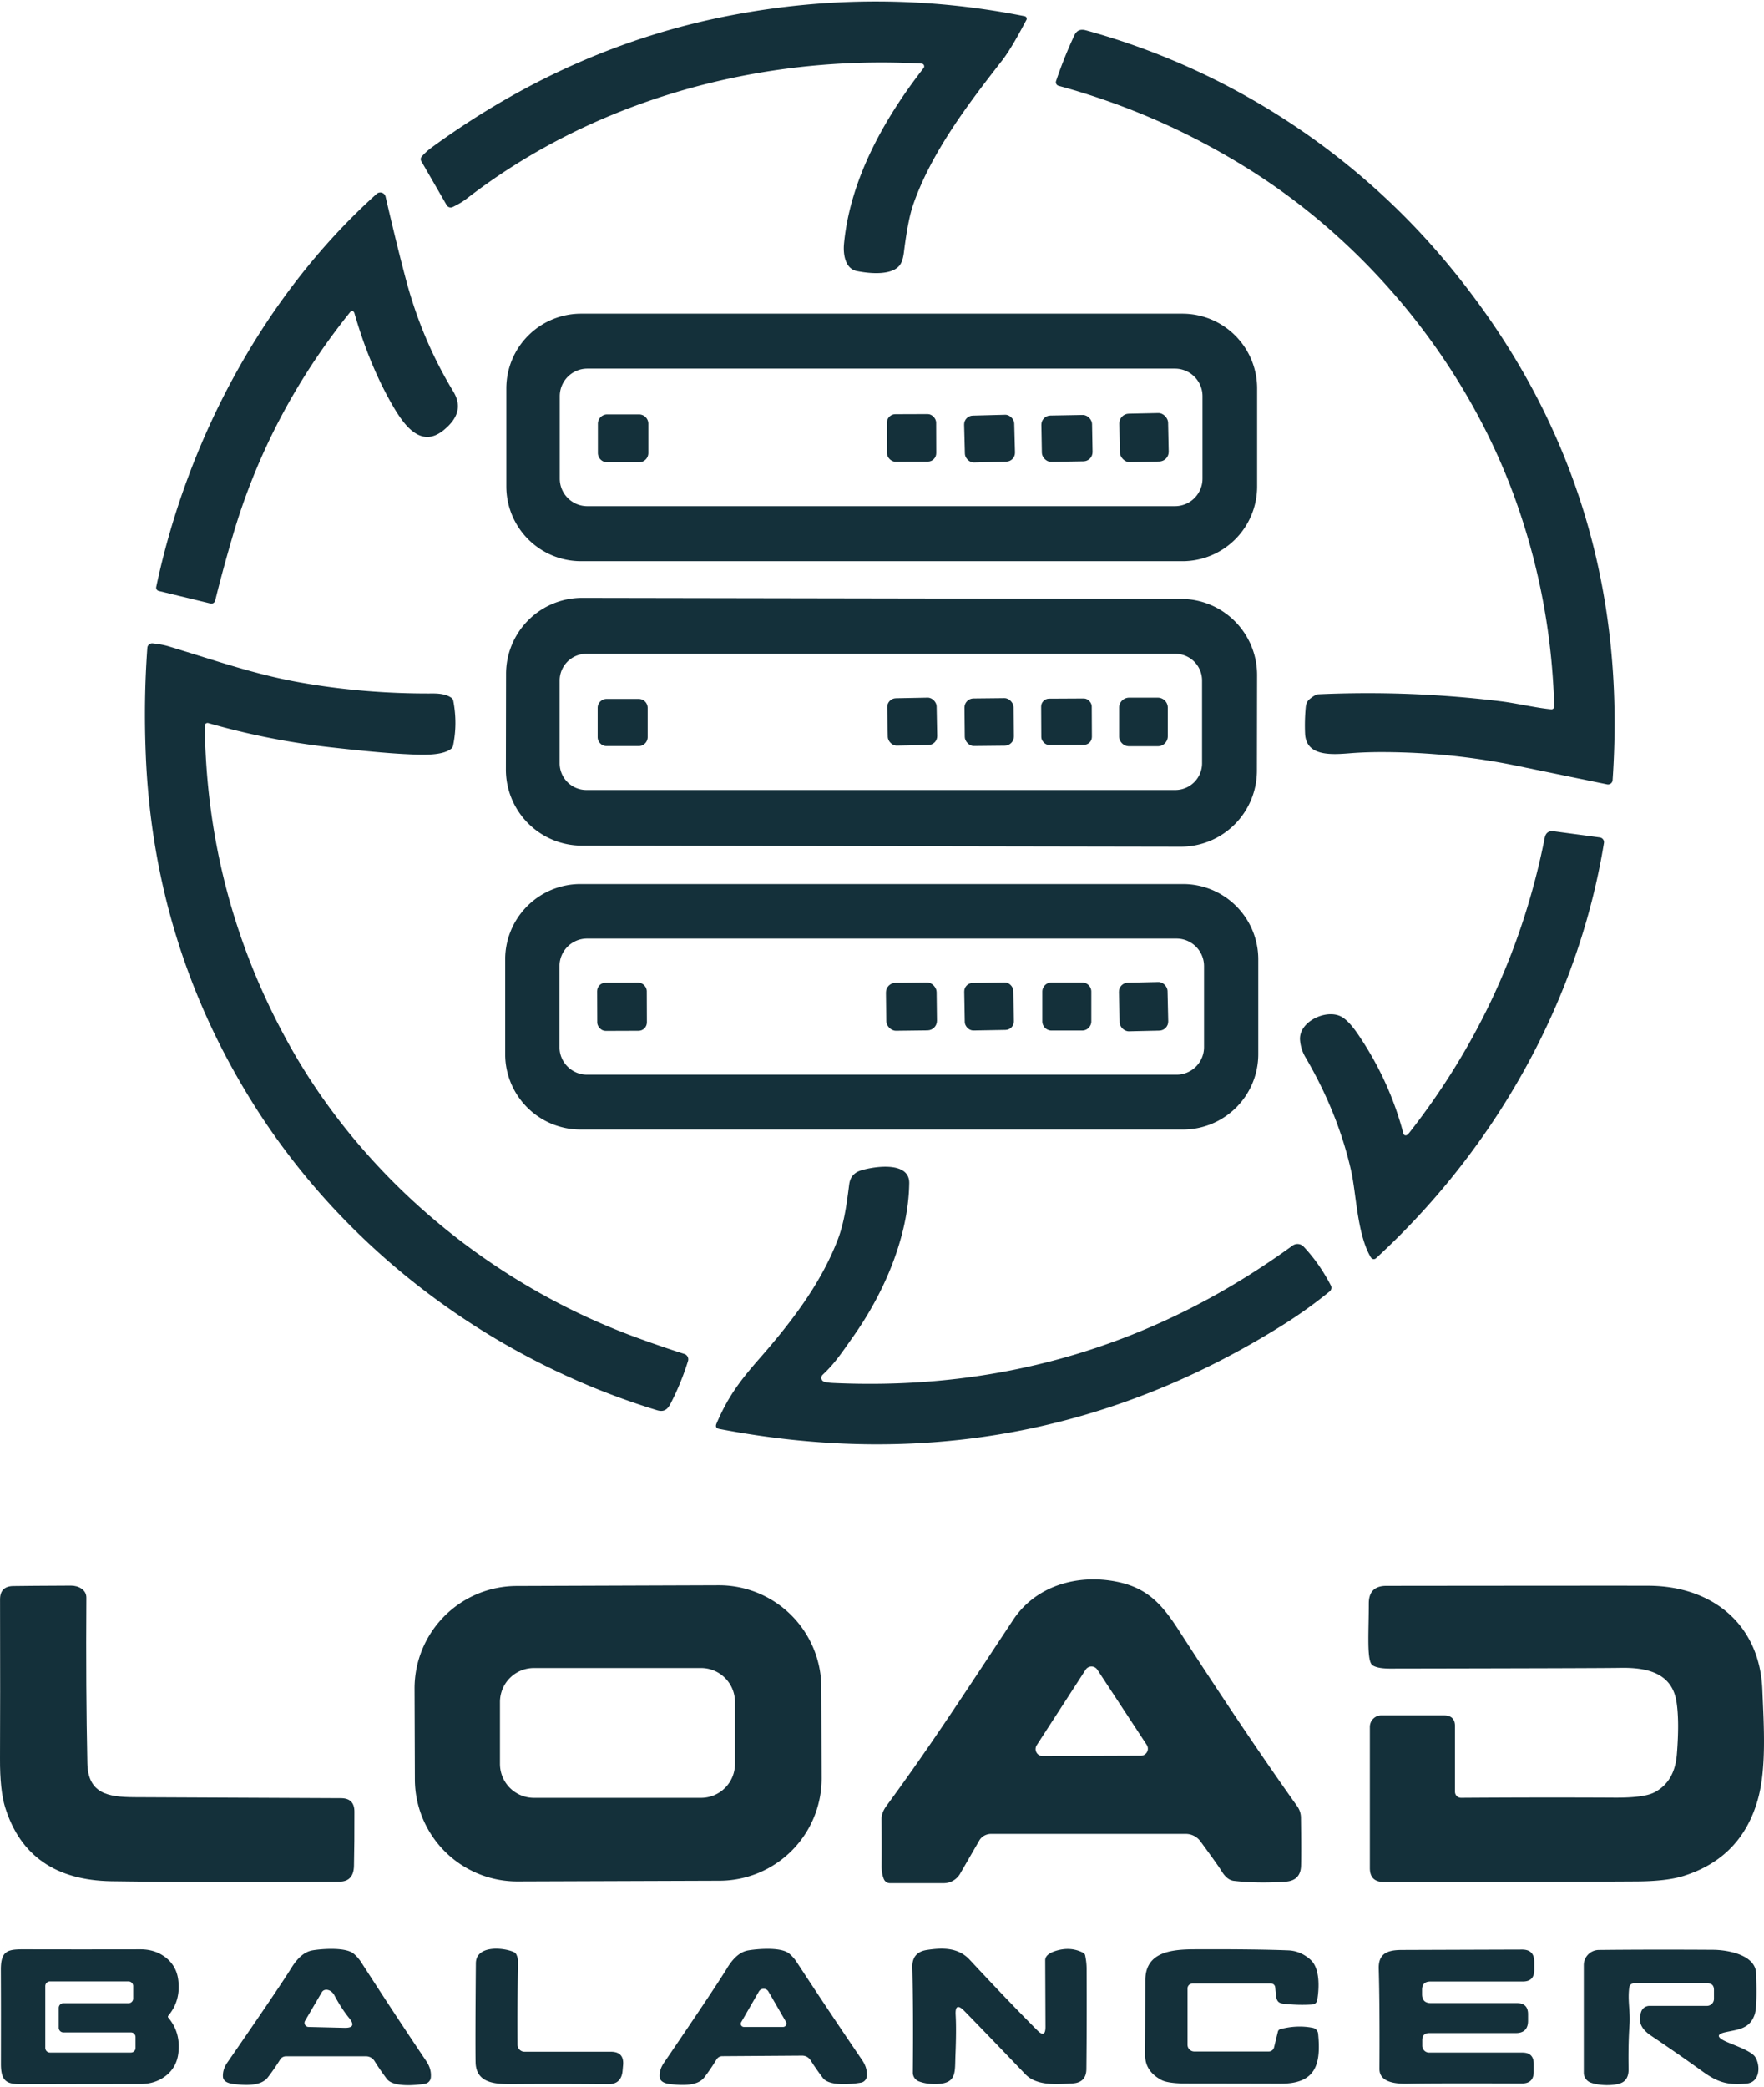 <svg xmlns="http://www.w3.org/2000/svg" version="1.1" viewBox="1.069 1.563 446.92 527.815" width="449.00" height="531.00">
<path fill="#14303a" d="&#10;  M 235.07 18.44&#10;  A 0.70 0.70 0.0 0 0 234.55 17.31&#10;  C 193.69 15.05 151.76 26.39 119.29 51.53&#10;  Q 117.89 52.62 115.76 53.64&#10;  A 1.18 1.18 0.0 0 1 114.23 53.16&#10;  L 107.80 42.02&#10;  A 0.99 0.99 0.0 0 1 107.89 40.90&#10;  Q 108.90 39.68 110.64 38.41&#10;  Q 146.07 12.64 186.79 4.98&#10;  Q 223.87 -2.01 260.68 5.30&#10;  A 0.64 0.64 0.0 0 1 261.12 6.23&#10;  C 259.57 9.15 257.13 13.74 254.90 16.60&#10;  C 246.44 27.44 237.08 39.70 232.45 52.98&#10;  Q 231.10 56.83 230.08 65.11&#10;  Q 229.84 66.99 229.29 67.97&#10;  C 227.51 71.13 221.40 70.51 218.16 69.86&#10;  C 215.15 69.25 214.65 65.54 214.91 62.88&#10;  C 216.46 46.68 225.04 31.28 235.07 18.44&#10;  Z"/>
<path fill="#14303a" d="&#10;  M 394.08 180.86&#10;  A 0.70 0.70 0.0 0 0 394.84 180.15&#10;  Q 394.08 153.00 384.99 127.70&#10;  C 372.76 93.65 348.08 63.21 317.39 44.01&#10;  Q 294.79 29.88 269.28 22.94&#10;  A 0.94 0.94 0.0 0 1 268.63 21.73&#10;  Q 270.69 15.63 273.29 10.10&#10;  Q 274.13 8.32 276.15 8.87&#10;  C 311.30 18.48 343.25 38.86 366.95 66.98&#10;  Q 414.80 123.77 409.63 198.81&#10;  A 1.16 1.16 0.0 0 1 408.24 199.87&#10;  Q 394.19 196.99 385.59 195.21&#10;  Q 369.03 191.78 351.76 191.70&#10;  Q 347.74 191.68 344.26 191.91&#10;  C 339.63 192.22 332.02 193.37 331.72 187.04&#10;  Q 331.57 183.76 331.89 180.32&#10;  Q 332.02 178.96 332.89 178.26&#10;  Q 334.34 177.09 335.01 177.06&#10;  Q 358.24 176.01 381.28 178.83&#10;  C 385.07 179.29 390.44 180.54 394.08 180.86&#10;  Z"/>
<path fill="#14303a" d="&#10;  M 90.07 80.04&#10;  A 0.52 0.46 -75.1 0 0 89.83 80.20&#10;  Q 69.10 105.94 60.02 136.98&#10;  Q 57.45 145.76 55.63 153.16&#10;  Q 55.35 154.30 54.21 154.02&#10;  L 41.29 150.89&#10;  A 0.86 0.86 0.0 0 1 40.65 149.87&#10;  C 48.51 112.65 67.87 76.04 96.50 50.31&#10;  A 1.38 1.37 62.4 0 1 98.76 51.02&#10;  Q 101.88 64.44 104.00 72.31&#10;  Q 108.05 87.41 115.91 100.36&#10;  C 118.30 104.31 116.79 107.45 113.46 110.16&#10;  C 107.79 114.79 103.57 109.08 100.71 104.19&#10;  Q 94.76 94.01 90.87 80.54&#10;  Q 90.68 79.88 90.07 80.04&#10;  Z"/>
<path fill="#14303a" d="&#10;  M 319.57 124.41&#10;  A 18.94 18.94 0.0 0 1 300.63 143.35&#10;  L 148.29 143.35&#10;  A 18.94 18.94 0.0 0 1 129.35 124.41&#10;  L 129.35 99.59&#10;  A 18.94 18.94 0.0 0 1 148.29 80.65&#10;  L 300.63 80.65&#10;  A 18.94 18.94 0.0 0 1 319.57 99.59&#10;  L 319.57 124.41&#10;  Z&#10;  M 305.73 101.55&#10;  A 6.98 6.98 0.0 0 0 298.75 94.57&#10;  L 149.87 94.57&#10;  A 6.98 6.98 0.0 0 0 142.89 101.55&#10;  L 142.89 122.43&#10;  A 6.98 6.98 0.0 0 0 149.87 129.41&#10;  L 298.75 129.41&#10;  A 6.98 6.98 0.0 0 0 305.73 122.43&#10;  L 305.73 101.55&#10;  Z"/>
<rect fill="#14303a" x="-6.18" y="-6.14" transform="translate(290.91,112.04) rotate(-1.2)" width="12.36" height="12.28" rx="2.45"/>
<path fill="#14303a" d="&#10;  M 152.55 115.94&#10;  L 152.55 108.52&#10;  A 2.35 2.35 0.0 0 1 154.90 106.17&#10;  L 162.98 106.17&#10;  A 2.35 2.35 0.0 0 1 165.33 108.52&#10;  L 165.33 115.94&#10;  A 2.35 2.35 0.0 0 1 162.98 118.29&#10;  L 154.90 118.29&#10;  A 2.35 2.35 0.0 0 1 152.55 115.94&#10;  Z"/>
<rect fill="#14303a" x="-6.24" y="-6.02" transform="translate(232.02,112.12) rotate(-0.2)" width="12.48" height="12.04" rx="2.14"/>
<rect fill="#14303a" x="-6.35" y="-5.94" transform="translate(251.78,112.30) rotate(-1.5)" width="12.70" height="11.88" rx="2.25"/>
<rect fill="#14303a" x="-6.42" y="-5.87" transform="translate(271.39,112.25) rotate(-1.0)" width="12.84" height="11.74" rx="2.32"/>
<path fill="#14303a" d="&#10;  M 319.519 196.426&#10;  A 19.27 19.27 0.0 0 1 300.215 215.662&#10;  L 148.475 215.398&#10;  A 19.27 19.27 0.0 0 1 129.239 196.094&#10;  L 129.281 171.874&#10;  A 19.27 19.27 0.0 0 1 148.585 152.638&#10;  L 300.325 152.903&#10;  A 19.27 19.27 0.0 0 1 319.561 172.206&#10;  L 319.519 196.426&#10;  Z&#10;  M 305.62 173.58&#10;  A 6.78 6.78 0.0 0 0 298.84 166.80&#10;  L 149.64 166.80&#10;  A 6.78 6.78 0.0 0 0 142.86 173.58&#10;  L 142.86 194.52&#10;  A 6.78 6.78 0.0 0 0 149.64 201.30&#10;  L 298.84 201.30&#10;  A 6.78 6.78 0.0 0 0 305.62 194.52&#10;  L 305.62 173.58&#10;  Z"/>
<path fill="#14303a" d="&#10;  M 52.95 185.03&#10;  Q 53.48 227.91 73.94 265.10&#10;  C 92.75 299.31 125.10 326.29 161.91 339.83&#10;  Q 168.34 342.20 174.45 344.14&#10;  A 1.43 1.43 0.0 0 1 175.38 345.93&#10;  Q 173.67 351.46 170.97 356.71&#10;  C 170.18 358.23 169.28 358.94 167.47 358.38&#10;  C 125.88 345.67 88.80 318.15 65.46 281.15&#10;  Q 39.94 240.69 38.00 192.28&#10;  Q 37.44 178.47 38.40 165.29&#10;  A 1.23 1.22 5.0 0 1 39.75 164.16&#10;  Q 42.22 164.43 43.81 164.92&#10;  C 56.46 168.76 65.57 171.97 76.61 173.97&#10;  Q 93.09 176.95 110.72 176.85&#10;  Q 113.84 176.83 115.39 177.92&#10;  Q 115.81 178.21 115.91 178.71&#10;  Q 117.02 184.52 115.85 190.08&#10;  Q 115.74 190.57 115.34 190.88&#10;  C 112.88 192.81 107.04 192.37 103.54 192.20&#10;  Q 96.92 191.86 84.51 190.45&#10;  Q 68.87 188.67 53.84 184.35&#10;  A 0.70 0.70 0.0 0 0 52.95 185.03&#10;  Z"/>
<path fill="#14303a" d="&#10;  M 287.13 177.91&#10;  L 294.41 177.91&#10;  A 2.52 2.52 0.0 0 1 296.93 180.43&#10;  L 296.93 187.70&#10;  A 2.52 2.52 0.0 0 1 294.41 190.22&#10;  L 287.13 190.22&#10;  A 2.52 2.52 0.0 0 1 284.61 187.70&#10;  L 284.61 180.43&#10;  A 2.52 2.52 0.0 0 1 287.13 177.91&#10;  Z"/>
<path fill="#14303a" d="&#10;  M 152.49 187.90&#10;  L 152.49 180.50&#10;  A 2.27 2.27 0.0 0 1 154.76 178.23&#10;  L 162.89 178.23&#10;  A 2.27 2.27 0.0 0 1 165.16 180.50&#10;  L 165.16 187.90&#10;  A 2.27 2.27 0.0 0 1 162.89 190.17&#10;  L 154.76 190.17&#10;  A 2.27 2.27 0.0 0 1 152.49 187.90&#10;  Z"/>
<rect fill="#14303a" x="-6.26" y="-6.00" transform="translate(232.18,183.98) rotate(-1.1)" width="12.52" height="12.00" rx="2.24"/>
<rect fill="#14303a" x="-6.22" y="-6.02" transform="translate(251.68,184.09) rotate(-0.6)" width="12.44" height="12.04" rx="2.30"/>
<rect fill="#14303a" x="-6.41" y="-5.87" transform="translate(271.28,184.01) rotate(-0.3)" width="12.82" height="11.74" rx="2.01"/>
<path fill="#14303a" d="&#10;  M 357.47 288.72&#10;  Q 357.78 288.56 358.34 287.84&#10;  Q 384.28 254.58 392.43 213.42&#10;  Q 392.81 211.50 394.76 211.76&#10;  L 406.40 213.32&#10;  A 1.22 1.22 0.0 0 1 407.44 214.72&#10;  C 400.84 255.09 379.68 292.33 349.68 319.91&#10;  A 0.82 0.82 0.0 0 1 348.49 319.82&#10;  Q 348.33 319.62 348.08 319.16&#10;  C 344.91 313.30 344.66 303.52 343.42 297.92&#10;  Q 340.13 283.20 331.80 268.97&#10;  Q 330.63 266.98 330.44 264.65&#10;  C 330.06 259.95 337.21 256.61 341.00 258.77&#10;  Q 342.86 259.83 345.21 263.30&#10;  Q 353.12 274.96 356.63 288.34&#10;  A 0.59 0.59 0.0 0 0 357.47 288.72&#10;  Z"/>
<path fill="#14303a" d="&#10;  M 319.86 268.22&#10;  A 19.08 19.08 0.0 0 1 300.78 287.30&#10;  L 148.14 287.30&#10;  A 19.08 19.08 0.0 0 1 129.06 268.22&#10;  L 129.06 244.20&#10;  A 19.08 19.08 0.0 0 1 148.14 225.12&#10;  L 300.78 225.12&#10;  A 19.08 19.08 0.0 0 1 319.86 244.20&#10;  L 319.86 268.22&#10;  Z&#10;  M 306.12 245.92&#10;  A 6.99 6.99 0.0 0 0 299.13 238.93&#10;  L 149.81 238.93&#10;  A 6.99 6.99 0.0 0 0 142.82 245.92&#10;  L 142.82 266.42&#10;  A 6.99 6.99 0.0 0 0 149.81 273.41&#10;  L 299.13 273.41&#10;  A 6.99 6.99 0.0 0 0 306.12 266.42&#10;  L 306.12 245.92&#10;  Z"/>
<rect fill="#14303a" x="-6.29" y="-6.10" transform="translate(158.66,256.21) rotate(-0.2)" width="12.58" height="12.20" rx="2.12"/>
<rect fill="#14303a" x="-6.42" y="-6.07" transform="translate(231.99,256.17) rotate(-0.7)" width="12.84" height="12.14" rx="2.43"/>
<rect fill="#14303a" x="-6.22" y="-6.02" transform="translate(251.65,256.13) rotate(-1.0)" width="12.44" height="12.04" rx="2.15"/>
<path fill="#14303a" d="&#10;  M 277.56 252.38&#10;  L 277.56 259.91&#10;  A 2.32 2.32 0.0 0 1 275.24 262.23&#10;  L 267.47 262.23&#10;  A 2.32 2.32 0.0 0 1 265.15 259.91&#10;  L 265.15 252.38&#10;  A 2.32 2.32 0.0 0 1 267.47 250.06&#10;  L 275.24 250.06&#10;  A 2.32 2.32 0.0 0 1 277.56 252.38&#10;  Z"/>
<rect fill="#14303a" x="-6.16" y="-6.16" transform="translate(290.80,256.18) rotate(-1.3)" width="12.32" height="12.32" rx="2.30"/>
<path fill="#14303a" d="&#10;  M 209.89 351.18&#10;  Q 210.74 351.44 212.24 351.50&#10;  Q 276.57 354.44 328.54 316.70&#10;  A 2.13 2.13 0.0 0 1 331.35 316.96&#10;  Q 335.32 321.16 338.25 326.80&#10;  A 1.22 1.22 0.0 0 1 337.94 328.31&#10;  Q 332.35 332.85 326.52 336.53&#10;  Q 260.78 377.93 183.33 363.14&#10;  Q 182.11 362.91 182.60 361.77&#10;  C 185.34 355.42 188.07 351.48 193.37 345.44&#10;  C 201.36 336.33 209.01 326.48 213.36 315.08&#10;  C 214.99 310.79 215.62 305.92 216.21 301.25&#10;  C 216.47 299.26 217.49 298.14 219.48 297.57&#10;  C 222.72 296.64 231.52 295.29 231.43 300.90&#10;  C 231.22 314.48 225.03 328.72 217.27 339.69&#10;  C 214.20 344.04 212.55 346.56 209.48 349.43&#10;  A 1.04 1.04 0.0 0 0 209.89 351.18&#10;  Z"/>
<path fill="#14303a" d="&#10;  M 249.19 467.37&#10;  L 244.32 475.80&#10;  A 4.81 4.80 -74.9 0 1 240.16 478.20&#10;  L 226.55 478.20&#10;  A 1.68 1.68 0.0 0 1 225.00 477.17&#10;  Q 224.41 475.77 224.43 473.77&#10;  Q 224.47 469.19 224.41 462.00&#10;  Q 224.39 460.34 225.64 458.64&#10;  C 237.08 443.06 245.52 429.97 257.75 411.51&#10;  C 263.43 402.93 273.89 399.87 283.81 401.80&#10;  C 291.56 403.30 295.31 407.32 299.60 413.96&#10;  Q 316.37 439.95 329.73 458.71&#10;  A 5.07 5.04 27.0 0 1 330.67 461.58&#10;  Q 330.79 469.99 330.70 473.75&#10;  Q 330.60 477.55 326.77 477.82&#10;  Q 319.71 478.31 313.65 477.61&#10;  Q 311.90 477.40 310.50 475.04&#10;  Q 309.84 473.92 305.21 467.60&#10;  A 4.61 4.61 0.0 0 0 301.49 465.71&#10;  L 252.20 465.71&#10;  A 3.56 3.27 13.7 0 0 249.19 467.37&#10;  Z&#10;  M 263.73 443.25&#10;  A 1.77 1.77 0.0 0 0 265.23 445.99&#10;  L 290.13 445.90&#10;  A 1.77 1.77 0.0 0 0 291.60 443.16&#10;  L 279.08 424.11&#10;  A 1.77 1.77 0.0 0 0 276.12 424.12&#10;  L 263.73 443.25&#10;  Z"/>
<path fill="#14303a" d="&#10;  M 19.04 402.83&#10;  C 20.92 402.82 22.96 403.84 22.95 405.87&#10;  Q 22.80 429.20 23.20 447.78&#10;  C 23.36 455.49 28.35 456.38 35.12 456.42&#10;  Q 51.37 456.52 87.47 456.66&#10;  Q 90.86 456.67 90.86 460.06&#10;  Q 90.88 467.93 90.75 473.79&#10;  Q 90.67 477.80 87.05 477.82&#10;  Q 52.47 478.09 29.28 477.71&#10;  Q 8.09 477.35 2.37 458.98&#10;  Q 1.03 454.65 1.07 446.59&#10;  Q 1.14 433.00 1.08 406.32&#10;  Q 1.08 403.00 4.40 402.94&#10;  Q 7.73 402.88 19.04 402.83&#10;  Z"/>
<path fill="#14303a" d="&#10;  M 209.24 451.55&#10;  A 25.94 25.94 0.0 0 1 183.391 477.58&#10;  L 132.211 477.759&#10;  A 25.94 25.94 0.0 0 1 106.18 451.91&#10;  L 106.1 428.95&#10;  A 25.94 25.94 0.0 0 1 131.95 402.92&#10;  L 183.129 402.741&#10;  A 25.94 25.94 0.0 0 1 209.16 428.59&#10;  L 209.24 451.55&#10;  Z&#10;  M 187.28 432.30&#10;  A 8.60 8.60 0.0 0 0 178.68 423.70&#10;  L 136.34 423.70&#10;  A 8.60 8.60 0.0 0 0 127.74 432.30&#10;  L 127.74 447.98&#10;  A 8.60 8.60 0.0 0 0 136.34 456.58&#10;  L 178.68 456.58&#10;  A 8.60 8.60 0.0 0 0 187.28 447.98&#10;  L 187.28 432.30&#10;  Z"/>
<path fill="#14303a" d="&#10;  M 369.70 455.04&#10;  A 1.53 1.53 0.0 0 0 371.24 456.57&#10;  Q 392.29 456.43 410.16 456.53&#10;  Q 417.54 456.57 420.19 455.21&#10;  Q 425.35 452.55 425.91 445.58&#10;  Q 426.59 437.11 425.81 432.22&#10;  C 424.61 424.62 417.80 423.52 411.30 423.66&#10;  Q 407.32 423.75 353.26 423.84&#10;  Q 350.35 423.84 349.05 423.15&#10;  Q 348.60 422.92 348.38 422.46&#10;  C 347.39 420.42 347.87 413.80 347.86 407.34&#10;  Q 347.86 402.89 352.31 402.89&#10;  Q 411.87 402.83 418.74 402.86&#10;  C 434.68 402.92 446.86 412.44 447.57 429.07&#10;  C 447.98 438.64 448.64 449.20 446.41 457.06&#10;  Q 442.24 471.74 427.67 476.35&#10;  Q 423.38 477.71 415.78 477.76&#10;  Q 378.35 477.98 351.63 477.89&#10;  Q 348.13 477.88 348.13 474.38&#10;  L 348.13 438.60&#10;  A 2.91 2.91 0.0 0 1 351.04 435.69&#10;  L 366.87 435.69&#10;  Q 369.70 435.69 369.70 438.41&#10;  L 369.70 455.04&#10;  Z"/>
<path fill="#14303a" d="&#10;  M 43.62 512.00&#10;  Q 43.62 512.03 43.62 512.05&#10;  Q 43.62 512.16 43.70 512.25&#10;  Q 46.88 516.00 46.26 521.23&#10;  Q 45.85 524.68 43.32 526.80&#10;  Q 40.60 529.06 36.74 529.07&#10;  Q 20.90 529.07 8.34 529.12&#10;  C 3.51 529.14 1.29 529.35 1.30 523.94&#10;  Q 1.31 516.83 1.31 512.04&#10;  Q 1.31 507.25 1.28 500.14&#10;  C 1.26 494.73 3.48 494.94 8.31 494.95&#10;  Q 20.87 494.98 36.71 494.95&#10;  Q 40.57 494.96 43.29 497.21&#10;  Q 45.83 499.33 46.24 502.78&#10;  Q 46.87 508.00 43.70 511.76&#10;  Q 43.62 511.85 43.62 511.96&#10;  Q 43.62 511.98 43.62 512.00&#10;  Z&#10;  M 35.41 517.17&#10;  A 1.18 1.18 0.0 0 0 34.23 515.99&#10;  L 17.13 515.99&#10;  A 1.18 1.18 0.0 0 1 15.95 514.81&#10;  L 15.95 509.78&#10;  A 1.18 1.18 0.0 0 1 17.13 508.60&#10;  L 33.63 508.60&#10;  A 1.18 1.18 0.0 0 0 34.81 507.42&#10;  L 34.81 504.25&#10;  A 1.18 1.18 0.0 0 0 33.63 503.07&#10;  L 13.72 503.07&#10;  A 1.18 1.18 0.0 0 0 12.54 504.25&#10;  L 12.54 519.92&#10;  A 1.18 1.18 0.0 0 0 13.72 521.10&#10;  L 34.23 521.10&#10;  A 1.18 1.18 0.0 0 0 35.41 519.92&#10;  L 35.41 517.17&#10;  Z"/>
<path fill="#14303a" d="&#10;  M 73.51 522.05&#10;  A 1.72 1.70 15.9 0 0 72.06 522.85&#10;  Q 70.55 525.29 68.92 527.40&#10;  C 67.13 529.71 63.08 529.41 60.29 529.08&#10;  Q 58.58 528.88 57.93 528.15&#10;  A 1.54 1.51 23.6 0 1 57.55 527.20&#10;  Q 57.46 525.37 58.66 523.64&#10;  Q 71.82 504.62 74.90 499.64&#10;  Q 77.31 495.73 80.19 495.22&#10;  C 81.83 494.92 88.51 494.22 90.69 496.06&#10;  Q 91.78 496.98 92.59 498.23&#10;  Q 101.15 511.52 109.03 523.22&#10;  C 109.94 524.57 110.34 525.84 110.23 527.36&#10;  A 1.81 1.80 87.4 0 1 108.72 529.02&#10;  C 106.33 529.42 100.68 529.94 99.06 527.76&#10;  Q 97.22 525.30 95.95 523.24&#10;  A 2.52 2.52 0.0 0 0 93.81 522.05&#10;  L 73.51 522.05&#10;  Z&#10;  M 82.61 505.80&#10;  L 78.36 513.05&#10;  A 1.04 1.04 0.0 0 0 79.23 514.61&#10;  L 88.33 514.83&#10;  Q 91.60 514.90 89.54 512.37&#10;  Q 87.58 509.97 85.75 506.53&#10;  A 2.09 1.59 50.3 0 0 82.61 505.80&#10;  Z"/>
<path fill="#14303a" d="&#10;  M 132.19 519.13&#10;  A 1.77 1.77 0.0 0 0 133.96 520.89&#10;  L 155.81 520.89&#10;  Q 159.23 520.89 158.93 524.29&#10;  L 158.80 525.74&#10;  Q 158.50 529.17 155.06 529.13&#10;  Q 143.82 529.00 131.27 529.09&#10;  C 127.11 529.11 121.66 529.21 121.56 523.51&#10;  Q 121.47 518.54 121.63 498.50&#10;  C 121.66 493.88 128.47 494.43 131.23 495.63&#10;  Q 131.70 495.84 131.92 496.32&#10;  Q 132.34 497.23 132.32 498.26&#10;  Q 132.11 508.28 132.19 519.13&#10;  Z"/>
<path fill="#14303a" d="&#10;  M 243.19 511.58&#10;  Q 243.40 515.27 243.14 521.71&#10;  C 242.96 526.01 243.55 528.87 238.53 529.07&#10;  Q 235.92 529.18 233.88 528.41&#10;  A 2.39 2.38 10.6 0 1 232.34 526.17&#10;  Q 232.49 510.13 232.21 499.52&#10;  Q 232.11 495.68 235.90 495.11&#10;  C 239.93 494.50 243.83 494.45 246.75 497.59&#10;  Q 256.14 507.69 263.86 515.45&#10;  Q 265.95 517.56 265.95 514.59&#10;  Q 265.94 511.57 265.88 497.74&#10;  Q 265.87 496.22 268.40 495.39&#10;  Q 272.24 494.14 275.49 495.82&#10;  Q 275.90 496.03 276.00 496.48&#10;  Q 276.36 498.22 276.37 499.77&#10;  Q 276.44 512.72 276.31 525.26&#10;  Q 276.28 528.75 272.75 528.93&#10;  C 269.11 529.11 263.80 529.69 260.83 526.58&#10;  Q 252.45 517.80 245.42 510.59&#10;  Q 242.99 508.10 243.19 511.58&#10;  Z"/>
<path fill="#14303a" d="&#10;  M 184.06 522.02&#10;  A 1.71 1.69 15.5 0 0 182.62 522.82&#10;  Q 181.13 525.27 179.52 527.38&#10;  C 177.76 529.69 173.72 529.42 170.94 529.11&#10;  Q 169.23 528.92 168.58 528.20&#10;  A 1.53 1.51 23.3 0 1 168.19 527.26&#10;  Q 168.09 525.43 169.28 523.70&#10;  Q 182.26 504.66 185.30 499.68&#10;  Q 187.67 495.77 190.54 495.24&#10;  C 192.17 494.93 198.82 494.19 201.00 496.01&#10;  Q 202.10 496.92 202.91 498.16&#10;  Q 211.53 511.34 219.46 522.95&#10;  C 220.37 524.29 220.78 525.55 220.68 527.06&#10;  A 1.80 1.80 0.0 0 1 219.19 528.73&#10;  C 216.81 529.14 211.18 529.70 209.55 527.54&#10;  Q 207.71 525.10 206.43 523.05&#10;  A 2.51 2.51 0.0 0 0 204.29 521.88&#10;  L 184.06 522.02&#10;  Z&#10;  M 200.20 513.32&#10;  L 195.76 505.64&#10;  A 1.41 1.40 -44.9 0 0 193.33 505.64&#10;  L 188.85 513.41&#10;  A 0.80 0.80 0.0 0 0 189.54 514.61&#10;  L 199.46 514.61&#10;  A 0.86 0.86 0.0 0 0 200.20 513.32&#10;  Z"/>
<path fill="#14303a" d="&#10;  M 324.15 504.58&#10;  A 1.07 1.07 0.0 0 0 323.08 503.60&#10;  L 303.21 503.60&#10;  A 1.28 1.28 0.0 0 0 301.93 504.88&#10;  L 301.93 519.11&#10;  A 1.72 1.72 0.0 0 0 303.65 520.83&#10;  L 322.52 520.83&#10;  A 1.38 1.38 0.0 0 0 323.86 519.77&#10;  L 324.82 515.84&#10;  Q 324.95 515.30 325.48 515.16&#10;  Q 329.73 514.05 333.69 514.84&#10;  A 1.67 1.67 0.0 0 1 335.02 516.30&#10;  C 335.80 524.12 334.43 529.03 325.50 528.99&#10;  Q 320.24 528.96 301.00 528.94&#10;  C 299.84 528.94 296.81 528.82 295.41 528.10&#10;  Q 291.18 525.89 291.20 521.76&#10;  Q 291.24 515.03 291.25 502.75&#10;  C 291.26 495.67 297.71 494.97 303.61 494.94&#10;  Q 318.89 494.88 327.44 495.21&#10;  Q 330.51 495.32 333.04 497.53&#10;  C 335.50 499.66 335.32 504.57 334.82 507.69&#10;  Q 334.63 508.86 333.44 508.93&#10;  Q 330.45 509.12 327.19 508.83&#10;  C 325.45 508.67 324.62 508.60 324.38 506.83&#10;  Q 324.30 506.16 324.15 504.58&#10;  Z"/>
<path fill="#14303a" d="&#10;  M 363.20 516.16&#10;  Q 361.41 516.16 361.41 517.94&#10;  L 361.41 519.37&#10;  A 1.74 1.74 0.0 0 0 363.15 521.11&#10;  L 386.79 521.11&#10;  Q 389.65 521.11 389.65 523.97&#10;  L 389.65 525.95&#10;  Q 389.65 528.94 386.66 528.94&#10;  Q 363.47 528.86 358.01 529.00&#10;  C 355.21 529.06 350.55 528.90 350.56 525.25&#10;  Q 350.65 509.32 350.38 499.85&#10;  C 350.27 495.87 352.76 495.12 356.24 495.11&#10;  Q 373.00 495.05 386.69 495.01&#10;  Q 389.78 495.00 389.78 498.09&#10;  L 389.78 500.21&#10;  Q 389.78 503.10 386.89 503.10&#10;  L 363.46 503.10&#10;  Q 361.36 503.10 361.36 505.19&#10;  L 361.36 506.32&#10;  Q 361.36 508.57 363.61 508.57&#10;  L 385.40 508.57&#10;  Q 388.21 508.57 388.21 511.38&#10;  L 388.21 513.04&#10;  Q 388.21 516.16 385.10 516.16&#10;  L 363.20 516.16&#10;  Z"/>
<path fill="#14303a" d="&#10;  M 438.27 515.93&#10;  Q 434.97 516.64 438.00 518.14&#10;  C 439.93 519.09 444.75 520.60 445.78 522.25&#10;  C 447.12 524.39 447.03 528.65 443.56 528.97&#10;  C 438.84 529.41 436.30 528.68 432.44 525.90&#10;  Q 426.57 521.66 419.43 516.86&#10;  C 417.02 515.24 415.95 513.46 416.87 510.76&#10;  A 2.22 2.22 0.0 0 1 418.97 509.27&#10;  L 433.53 509.27&#10;  A 1.78 1.78 0.0 0 0 435.31 507.49&#10;  L 435.31 505.21&#10;  Q 435.31 503.55 433.64 503.55&#10;  L 415.03 503.55&#10;  A 1.17 1.16 4.3 0 0 413.87 504.54&#10;  C 413.39 507.73 414.15 510.78 413.93 513.86&#10;  Q 413.57 518.81 413.68 525.25&#10;  Q 413.73 528.03 411.76 528.83&#10;  C 409.88 529.59 406.20 529.52 404.06 528.71&#10;  A 2.67 2.66 10.3 0 1 402.33 526.22&#10;  L 402.33 498.95&#10;  A 3.84 3.84 0.0 0 1 406.13 495.11&#10;  Q 419.52 494.97 435.16 495.07&#10;  C 438.73 495.10 445.84 496.30 446.00 501.05&#10;  Q 446.30 509.43 445.65 511.39&#10;  C 444.42 515.12 441.47 515.23 438.27 515.93&#10;  Z"/>
</svg>